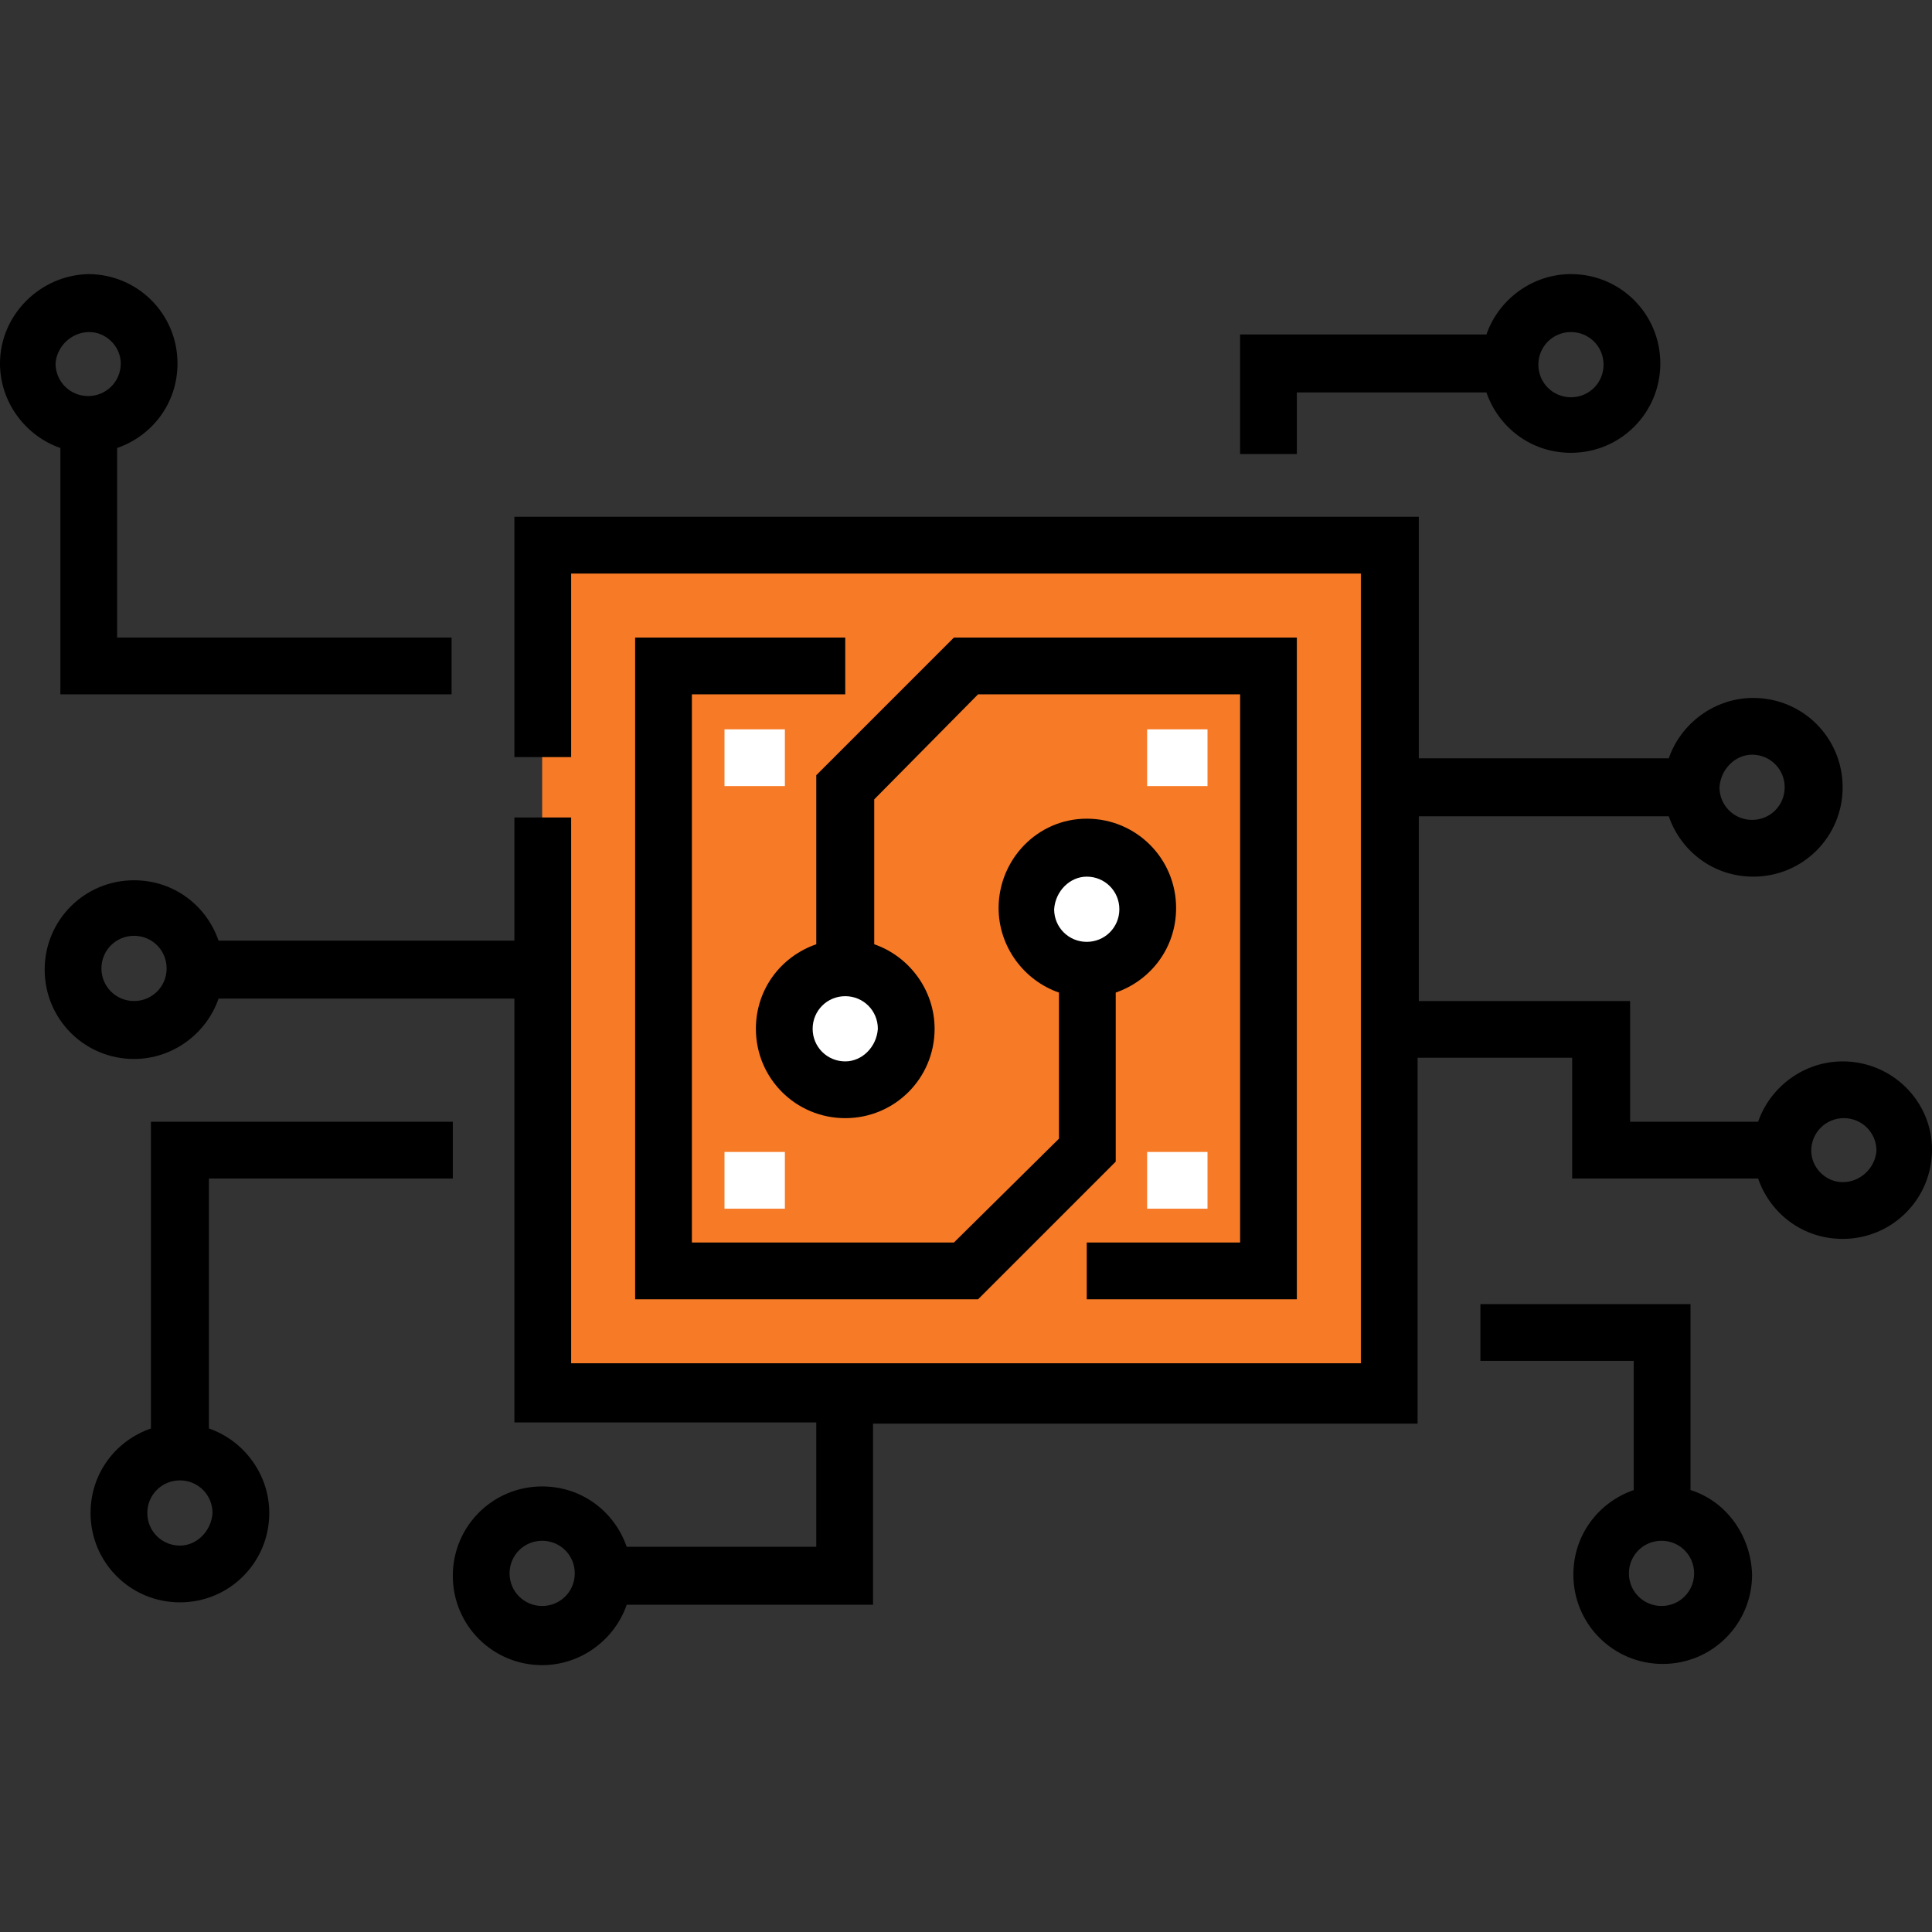 <?xml version="1.0" encoding="utf-8"?>
<!-- Generator: Adobe Illustrator 25.0.0, SVG Export Plug-In . SVG Version: 6.00 Build 0)  -->
<svg version="1.1" id="Layer_1" xmlns="http://www.w3.org/2000/svg" xmlns:xlink="http://www.w3.org/1999/xlink" x="0px" y="0px"
	 viewBox="0 0 16 16" style="enable-background:new 0 0 16 16;" xml:space="preserve">
<rect x="0" y="0" width="16" height="16" fill="#333333" stroke="none"/>
<style type="text/css">
	.st0{fill:#F77A26;}
	.st1{fill:#FFFFFF;}
</style>
<g>
	<rect x="4.49" y="4.52" class="st0" width="7.01" height="7.01"/>
	<path class="st1" d="M9.5,7.52c0,0.28-0.22,0.5-0.5,0.5S8.5,7.8,8.5,7.52c0-0.28,0.22-0.5,0.5-0.5S9.5,7.25,9.5,7.52L9.5,7.52z
		 M9.5,7.52"/>
	<path class="st1" d="M7.5,8.52c0,0.28-0.22,0.5-0.5,0.5S6.5,8.8,6.5,8.52c0-0.28,0.22-0.5,0.5-0.5S7.5,8.25,7.5,8.52L7.5,8.52z
		 M7.5,8.52"/>
	<path d="M10.74,3.25h1.57c0.1,0.29,0.37,0.5,0.7,0.5c0.41,0,0.74-0.33,0.74-0.74c0-0.41-0.33-0.74-0.74-0.74
		c-0.32,0-0.6,0.21-0.7,0.5h-2.04v0.99h0.47V3.25z M13.01,2.75c0.15,0,0.27,0.12,0.27,0.27c0,0.15-0.12,0.27-0.27,0.27
		c-0.15,0-0.27-0.12-0.27-0.27C12.74,2.87,12.86,2.75,13.01,2.75L13.01,2.75z M13.01,2.75"/>
	<path d="M15.26,8.79c-0.32,0-0.6,0.21-0.7,0.5H13.5v-1h-1.75V6.76h2.07c0.1,0.29,0.37,0.5,0.7,0.5c0.41,0,0.74-0.33,0.74-0.74
		c0-0.41-0.33-0.74-0.74-0.74c-0.32,0-0.6,0.21-0.7,0.5h-2.07v-2H4.26v1.99h0.47V4.75h6.54v6.54H4.73V6.77H4.26v1.02H1.81
		c-0.1-0.29-0.37-0.5-0.7-0.5c-0.41,0-0.74,0.33-0.74,0.74c0,0.41,0.33,0.74,0.74,0.74c0.32,0,0.6-0.21,0.7-0.5h2.45v3.51h2.5v1.03
		H5.19c-0.1-0.29-0.37-0.5-0.7-0.5c-0.41,0-0.74,0.33-0.74,0.74c0,0.41,0.33,0.74,0.74,0.74c0.32,0,0.6-0.21,0.7-0.5h2.04v-1.5h4.51
		V8.76h1.28v1h1.54c0.1,0.29,0.37,0.5,0.7,0.5c0.41,0,0.74-0.33,0.74-0.74C16,9.12,15.67,8.79,15.26,8.79L15.26,8.79z M14.51,6.25
		c0.15,0,0.27,0.12,0.27,0.27c0,0.15-0.12,0.27-0.27,0.27c-0.15,0-0.27-0.12-0.27-0.27C14.25,6.37,14.37,6.25,14.51,6.25L14.51,6.25
		z M1.11,8.29c-0.15,0-0.27-0.12-0.27-0.27c0-0.15,0.12-0.27,0.27-0.27c0.15,0,0.27,0.12,0.27,0.27C1.38,8.17,1.26,8.29,1.11,8.29
		L1.11,8.29z M4.49,13.3c-0.15,0-0.27-0.12-0.27-0.27c0-0.15,0.12-0.27,0.27-0.27c0.15,0,0.27,0.12,0.27,0.27
		C4.76,13.18,4.64,13.3,4.49,13.3L4.49,13.3z M15.26,9.79C15.12,9.79,15,9.67,15,9.53c0-0.15,0.12-0.27,0.27-0.27
		c0.15,0,0.27,0.12,0.27,0.27C15.53,9.67,15.41,9.79,15.26,9.79L15.26,9.79z M15.26,9.79"/>
	<path d="M1.25,11.83c-0.29,0.1-0.5,0.37-0.5,0.7c0,0.41,0.33,0.74,0.74,0.74c0.41,0,0.74-0.33,0.74-0.74c0-0.32-0.21-0.6-0.5-0.7
		V9.76h2.02V9.29H1.25V11.83z M1.49,12.8c-0.15,0-0.27-0.12-0.27-0.27c0-0.15,0.12-0.27,0.27-0.27c0.15,0,0.27,0.12,0.27,0.27
		C1.75,12.68,1.63,12.8,1.49,12.8L1.49,12.8z M1.49,12.8"/>
	<path d="M14,12.34v-1.54h-1.74v0.47h1.27v1.07c-0.29,0.1-0.5,0.37-0.5,0.7c0,0.41,0.33,0.74,0.74,0.74c0.41,0,0.74-0.33,0.74-0.74
		C14.5,12.71,14.29,12.43,14,12.34L14,12.34z M13.76,13.3c-0.15,0-0.27-0.12-0.27-0.27c0-0.15,0.12-0.27,0.27-0.27
		c0.15,0,0.27,0.12,0.27,0.27C14.03,13.18,13.91,13.3,13.76,13.3L13.76,13.3z M13.76,13.3"/>
	<path d="M9,10.29v0.47h1.74V5.28H7.9L6.76,6.42v1.4c-0.29,0.1-0.5,0.37-0.5,0.7c0,0.41,0.33,0.74,0.74,0.74
		c0.41,0,0.74-0.33,0.74-0.74c0-0.32-0.21-0.6-0.5-0.7V6.62L8.1,5.75h2.17v4.54H9z M7,8.79c-0.15,0-0.27-0.12-0.27-0.27
		c0-0.15,0.12-0.27,0.27-0.27c0.15,0,0.27,0.12,0.27,0.27C7.26,8.67,7.14,8.79,7,8.79L7,8.79z M7,8.79"/>
	<path d="M5.26,10.76H8.1l1.14-1.14v-1.4c0.29-0.1,0.5-0.37,0.5-0.7c0-0.41-0.33-0.74-0.74-0.74S8.27,7.12,8.27,7.52
		c0,0.32,0.21,0.6,0.5,0.7v1.21L7.9,10.29H5.73V5.75H7V5.28H5.26V10.76z M9,7.26c0.15,0,0.27,0.12,0.27,0.27
		c0,0.15-0.12,0.27-0.27,0.27c-0.15,0-0.27-0.12-0.27-0.27C8.74,7.38,8.86,7.26,9,7.26L9,7.26z M9,7.26"/>
	<path d="M0.5,5.75h3.24V5.28H0.97V3.71c0.29-0.1,0.5-0.37,0.5-0.7c0-0.41-0.33-0.74-0.74-0.74C0.33,2.28,0,2.61,0,3.01
		c0,0.32,0.21,0.6,0.5,0.7V5.75z M0.74,2.75C0.88,2.75,1,2.87,1,3.01c0,0.15-0.12,0.27-0.27,0.27c-0.15,0-0.27-0.12-0.27-0.27
		C0.47,2.87,0.59,2.75,0.74,2.75L0.74,2.75z M0.74,2.75"/>
	<rect x="6" y="6.04" class="st1" width="0.5" height="0.47"/>
	<rect x="9.5" y="6.04" class="st1" width="0.5" height="0.47"/>
	<rect x="9.5" y="9.54" class="st1" width="0.5" height="0.47"/>
	<rect x="6" y="9.54" class="st1" width="0.5" height="0.47"/>
</g>
</svg>
